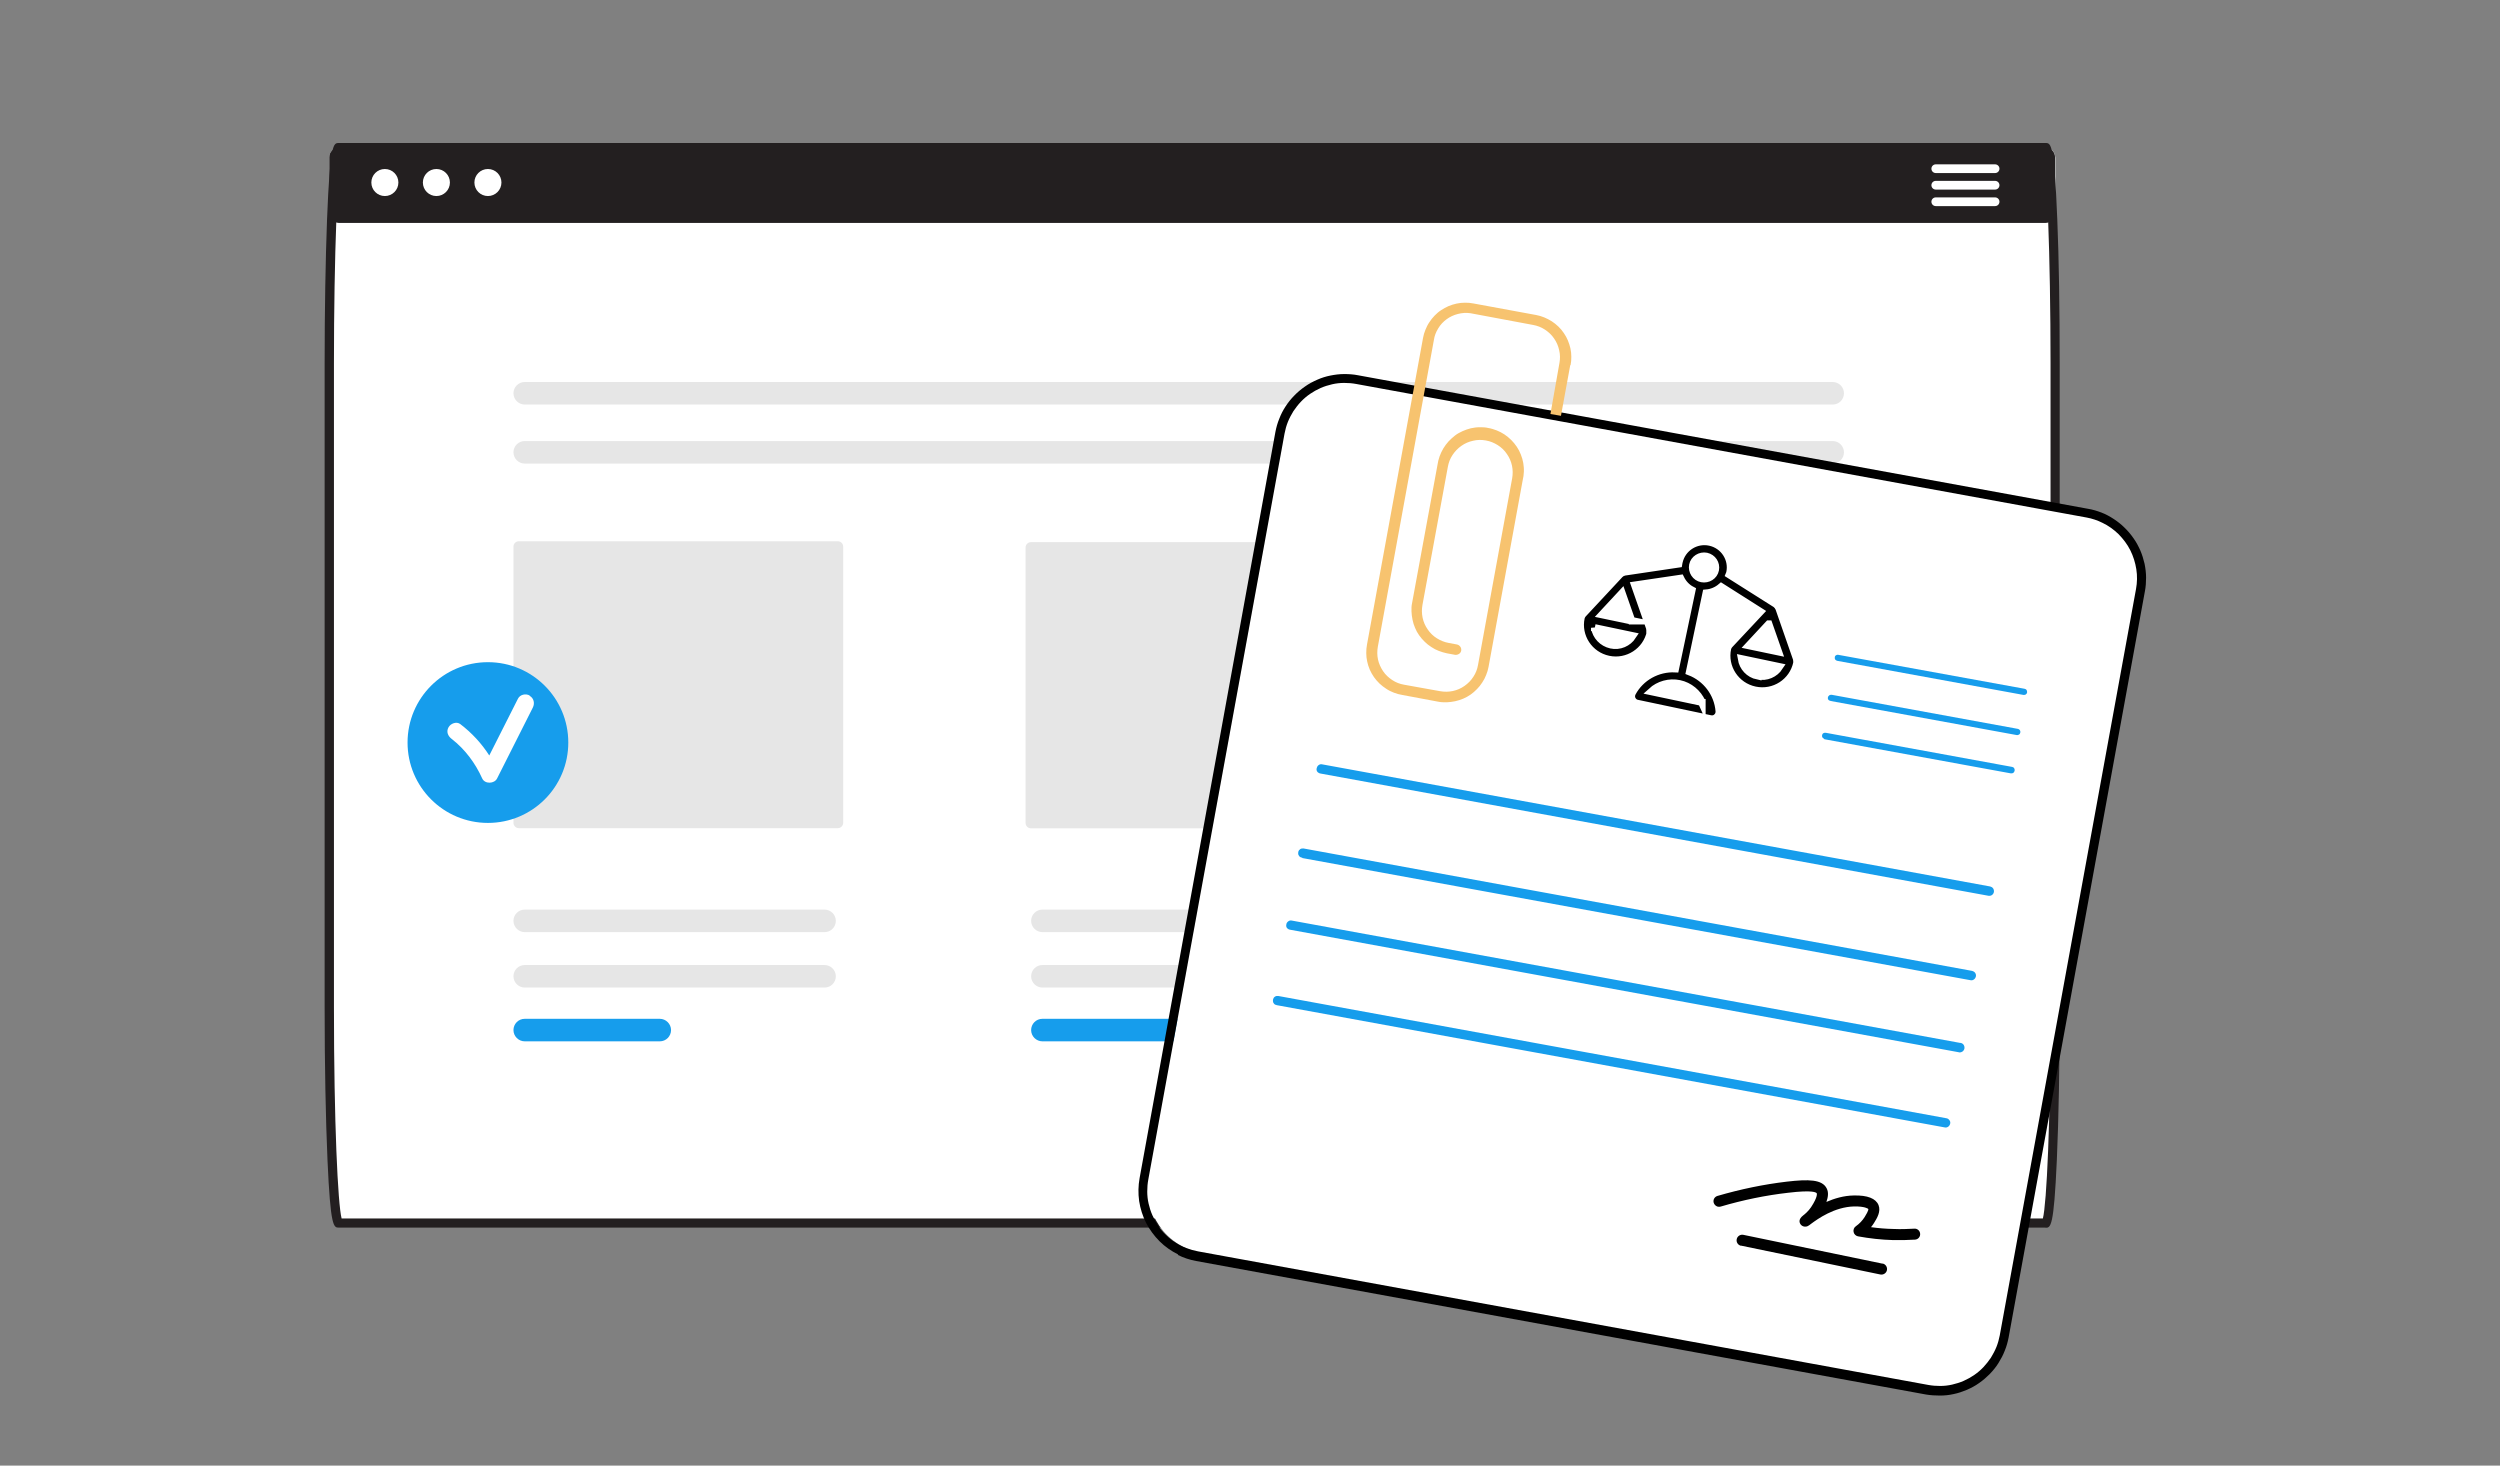 <?xml version="1.0" encoding="UTF-8"?><svg id="Disenoweb-03" xmlns="http://www.w3.org/2000/svg" width="166.42" height="97.56" viewBox="0 0 166.42 97.56"><rect x="0" y="0" width="166.42" height="97.56" fill="#808080" stroke="none"/><defs><style>.cls-1{fill:#fff;}.cls-2{fill:#f7c36f;}.cls-3{stroke:#fff;stroke-miterlimit:10;stroke-width:.5px;}.cls-4{fill:#e6e6e6;}.cls-5{fill:#169dec;}.cls-6{fill:#231f20;}</style></defs><path class="cls-1" d="M136.81,10.46c0-.35-.29-.64-.64-.64H22.56c-.35,0-.64,.29-.64,.64v3.74c0,.16,.06,.31,.16,.42-.1,2.54-.16,5.89-.16,9.56v42.86c0,7.92,.29,14.37,.64,14.37h113.62c.35,0,.64-6.44,.64-14.37V24.19c0-3.67-.06-7.02-.16-9.56,.11-.11,.16-.27,.16-.42v-3.74Z"/><path class="cls-6" d="M136.17,81.72H22.56c-.35,0-.56,0-.76-4.51-.12-2.72-.19-6.33-.19-10.17V24.19c0-3.54,.06-6.94,.16-9.57,.2-5.1,.43-5.1,.78-5.1h113.62c.35,0,.58,0,.78,5.1h0c.11,2.63,.16,6.03,.16,9.57v42.86c0,3.84-.07,7.45-.19,10.17-.2,4.51-.41,4.51-.76,4.51Zm-113.44-.61h113.26c.25-.96,.51-6.37,.51-14.06V24.19c0-3.53-.06-6.92-.16-9.55h0c-.13-3.23-.28-4.21-.35-4.51H22.74c-.07,.3-.22,1.28-.35,4.51-.1,2.63-.16,6.02-.16,9.55v42.86c0,7.68,.26,13.09,.51,14.06Z"/><path class="cls-6" d="M136.17,9.82H22.56c-.35,0-.64,.29-.64,.64v3.74c0,.16,.06,.31,.16,.42,.12,.14,.29,.21,.47,.22h113.62c.18,0,.35-.08,.47-.22,.11-.11,.16-.27,.16-.42v-3.74c0-.35-.29-.64-.64-.64Z"/><circle id="b7005a6f-2f7f-4001-b097-d8b6c117468f" class="cls-1" cx="25.62" cy="12.15" r=".9"/><circle id="a0adf4f5-8105-4330-a35a-c3adb8f4e7bc" class="cls-1" cx="29.05" cy="12.15" r=".9"/><circle id="a64b73a5-7207-44c1-bcaf-f99ab7b9c6dc" class="cls-1" cx="32.48" cy="12.15" r=".9"/><path class="cls-1" d="M132.81,10.94h-3.95c-.16,0-.29,.13-.29,.29,0,.16,.13,.29,.29,.29h3.95c.16,0,.29-.13,.29-.29,0-.16-.13-.29-.29-.29h0Z"/><path class="cls-1" d="M132.81,12.04h-3.95c-.16,0-.29,.13-.29,.29,0,.16,.13,.29,.29,.29h3.95c.16,0,.29-.13,.29-.29,0-.16-.13-.29-.29-.29h0Z"/><path class="cls-1" d="M132.81,13.14h-3.95c-.16,0-.29,.13-.29,.29,0,.16,.13,.29,.29,.29h3.95c.16,0,.29-.13,.29-.29,0-.16-.13-.29-.29-.29h0Z"/><path class="cls-4" d="M34.54,36.03c-.2,0-.36,.16-.36,.36v18.38c0,.2,.16,.36,.36,.36h21.23c.2,0,.36-.16,.36-.36v-18.38c0-.2-.16-.36-.36-.36h-21.23Z"/><path class="cls-4" d="M68.63,36.09c-.2,0-.36,.16-.36,.36v18.33c0,.2,.16,.36,.36,.36h21.16c.2,0,.36-.16,.36-.36v-18.33c0-.2-.16-.36-.36-.36h-21.16Z"/><path class="cls-4" d="M102.36,35.9c-.2,0-.36,.16-.36,.36v18.52c0,.2,.16,.36,.36,.36h21.38c.2,0,.36-.16,.36-.36v-18.52c0-.2-.16-.36-.36-.36h-21.38Z"/><path class="cls-4" d="M34.93,64.24c-.42,0-.75,.34-.75,.75,0,.41,.34,.75,.75,.75h19.96c.42,0,.75-.34,.75-.75,0-.41-.34-.75-.75-.75h-19.96Z"/><path class="cls-5" d="M34.93,67.82c-.42,0-.75,.34-.75,.75,0,.41,.34,.75,.75,.75h8.99c.42,0,.75-.34,.75-.75,0-.41-.34-.75-.75-.75h-8.99Z"/><path class="cls-4" d="M69.39,64.24c-.42,0-.75,.34-.75,.75,0,.41,.34,.75,.75,.75h19.96c.42,0,.75-.34,.75-.75,0-.41-.34-.75-.75-.75h-19.96Z"/><path class="cls-5" d="M69.39,67.82c-.42,0-.75,.34-.75,.75,0,.41,.34,.75,.75,.75h8.99c.42,0,.75-.34,.75-.75,0-.41-.34-.75-.75-.75h-8.99Z"/><path class="cls-4" d="M102.98,64.24c-.42,0-.75,.34-.75,.75,0,.41,.34,.75,.75,.75h19.96c.42,0,.75-.34,.75-.75,0-.41-.34-.75-.75-.75h-19.96Z"/><path class="cls-4" d="M34.93,60.55c-.42,0-.75,.34-.75,.75,0,.41,.34,.75,.75,.75h19.96c.42,0,.75-.34,.75-.75,0-.41-.34-.75-.75-.75h-19.96Z"/><path class="cls-4" d="M69.39,60.55c-.42,0-.75,.34-.75,.75,0,.41,.34,.75,.75,.75h19.96c.42,0,.75-.34,.75-.75,0-.41-.34-.75-.75-.75h-19.96Z"/><path class="cls-4" d="M102.98,60.55c-.42,0-.75,.34-.75,.75,0,.41,.34,.75,.75,.75h19.96c.42,0,.75-.34,.75-.75,0-.41-.34-.75-.75-.75h-19.96Z"/><path class="cls-4" d="M34.93,25.43c-.42,0-.75,.34-.75,.75,0,.41,.34,.75,.75,.75H122c.42,0,.75-.34,.75-.75,0-.41-.34-.75-.75-.75H34.93Z"/><path class="cls-5" d="M102.98,67.82c-.42,0-.75,.34-.75,.75,0,.41,.34,.75,.75,.75h8.99c.42,0,.75-.34,.75-.75,0-.41-.34-.75-.75-.75h-8.99Z"/><g><circle class="cls-5" cx="32.48" cy="49.43" r="5.35"/><path class="cls-1" d="M35.26,46.3c-.26-.15-.64-.07-.78,.21-.64,1.26-1.27,2.52-1.91,3.78-.51-.8-1.17-1.51-1.93-2.09-.25-.19-.64-.04-.78,.21-.17,.3-.04,.59,.21,.78,.89,.69,1.57,1.61,2.03,2.63,.18,.39,.81,.36,.99,0,.79-1.57,1.59-3.15,2.38-4.72,.14-.28,.07-.62-.21-.78h0Z"/></g><path class="cls-4" d="M34.93,29.36c-.42,0-.75,.34-.75,.75,0,.41,.34,.75,.75,.75H122c.42,0,.75-.34,.75-.75,0-.41-.34-.75-.75-.75H34.93Z"/><g><path class="cls-1" d="M128.44,92.3l-48.42-8.86c-.28-.05-.56-.13-.83-.24s-.52-.24-.77-.39c-.24-.16-.47-.34-.68-.54-.21-.2-.39-.42-.56-.66-.16-.24-.3-.49-.42-.75-.11-.26-.2-.54-.26-.82-.06-.28-.09-.57-.1-.85s.02-.58,.07-.86l9.04-49.5c.05-.28,.13-.56,.24-.83,.11-.27,.24-.52,.39-.76,.16-.24,.34-.47,.54-.68s.42-.39,.66-.56,.49-.3,.75-.42,.54-.2,.82-.26c.28-.06,.57-.09,.86-.1,.29,0,.57,.02,.86,.07l48.43,8.85c.28,.05,.56,.13,.83,.24s.52,.24,.77,.4,.47,.34,.67,.54c.21,.2,.39,.42,.56,.66,.16,.24,.3,.49,.42,.75,.12,.26,.2,.54,.26,.82,.06,.28,.1,.57,.1,.85,0,.29-.02,.58-.07,.86l-9.04,49.49c-.05,.29-.13,.56-.23,.83-.11,.27-.24,.53-.39,.77s-.33,.47-.54,.68c-.2,.21-.42,.39-.66,.56-.24,.16-.49,.3-.75,.42-.27,.11-.54,.2-.82,.26s-.57,.09-.86,.1c-.29,0-.58-.02-.86-.07Z"/><path d="M78.43,83.51c-.46-.23-.88-.52-1.24-.88s-.66-.77-.9-1.23c-.23-.46-.38-.94-.46-1.45-.07-.51-.06-1.02,.03-1.52l9.04-49.67c.06-.31,.14-.6,.26-.89,.11-.29,.25-.56,.42-.82s.36-.5,.58-.72c.21-.22,.45-.42,.71-.6,.25-.18,.52-.32,.81-.45s.58-.22,.88-.28c.3-.06,.61-.1,.92-.1,.31,0,.62,.02,.92,.08l48.6,8.89c.31,.05,.6,.14,.89,.25s.56,.26,.82,.43c.26,.17,.5,.36,.72,.58,.22,.21,.42,.45,.6,.71,.18,.25,.32,.52,.45,.81,.12,.28,.21,.58,.28,.88,.06,.3,.1,.61,.1,.92,0,.31-.02,.62-.08,.92l-9.07,49.66c-.06,.31-.14,.6-.26,.89-.11,.29-.26,.56-.42,.82s-.36,.5-.58,.73c-.22,.22-.45,.42-.71,.6-.25,.18-.52,.32-.81,.45-.29,.12-.58,.22-.88,.28-.3,.07-.61,.1-.92,.1-.31,0-.62-.02-.92-.07l-48.6-8.89c-.42-.08-.82-.21-1.2-.4Zm61.54-48.7c-.34-.17-.69-.29-1.07-.36l-48.62-8.89c-.27-.05-.53-.07-.8-.07-.27,0-.54,.03-.8,.09s-.52,.14-.77,.25-.48,.24-.7,.39c-.22,.15-.43,.33-.61,.52-.19,.2-.35,.41-.5,.63-.14,.23-.27,.47-.37,.72s-.17,.51-.22,.77l-9.07,49.66c-.05,.27-.07,.53-.07,.8,0,.27,.03,.54,.09,.8,.06,.26,.14,.52,.25,.77,.11,.25,.24,.48,.39,.71,.15,.22,.33,.43,.52,.61,.19,.19,.4,.36,.63,.5,.23,.15,.46,.27,.72,.37s.51,.17,.78,.22l48.6,8.89c.27,.05,.53,.07,.8,.07,.27,0,.54-.03,.8-.09,.26-.06,.52-.14,.77-.25,.25-.11,.48-.24,.7-.39,.22-.15,.43-.33,.61-.52s.35-.41,.5-.63c.14-.23,.27-.47,.37-.72s.17-.51,.22-.77l9.07-49.68c.08-.44,.09-.88,.02-1.32-.07-.44-.2-.86-.4-1.26-.2-.4-.47-.75-.78-1.07-.32-.31-.68-.57-1.08-.76h.02Z"/><path class="cls-5" d="M85.8,61.87c-.15-.07-.21-.18-.17-.34,.01-.08,.06-.15,.13-.2,.07-.05,.15-.07,.23-.05l44.47,8.14c.1,0,.18,.04,.24,.11,.06,.08,.08,.16,.07,.26-.02,.1-.07,.17-.15,.22-.09,.05-.17,.06-.26,.03l-44.48-8.15-.08-.02Zm.9-4.75l44.47,8.13c.09,.02,.16,0,.23-.05,.07-.05,.11-.12,.13-.2,.02-.08,0-.17-.05-.24-.05-.07-.12-.11-.2-.13l-44.51-8.15c-.07,0-.15,0-.21,.04-.06,.04-.11,.1-.13,.17-.02,.07-.02,.14,0,.21,.03,.07,.08,.13,.14,.16l.12,.04Zm1.19-5.63l44.48,8.14c.08,.01,.16,0,.23-.05,.07-.05,.11-.11,.13-.2,.01-.08,0-.16-.05-.24-.05-.07-.12-.11-.2-.13l-44.47-8.13c-.09-.02-.16,0-.23,.05-.07,.05-.11,.12-.13,.2-.04,.16,.02,.27,.17,.34l.08,.02Zm33.56-2.28l12.4,2.27c.06,.01,.12,0,.17-.03,.05-.04,.08-.09,.09-.15,.01-.06,0-.11-.03-.16-.03-.05-.08-.08-.14-.09l-12.4-2.27c-.05-.01-.1,0-.15,.02-.05,.03-.08,.06-.09,.11-.02,.05-.01,.1,0,.15,.02,.05,.06,.08,.1,.1l.04,.04Zm.39-2.55l12.4,2.27c.06,.01,.11,0,.16-.03,.05-.03,.08-.08,.09-.14,.01-.06,0-.11-.03-.15-.03-.05-.08-.08-.13-.09l-12.4-2.27c-.06,0-.11,0-.16,.04-.05,.03-.08,.08-.09,.13-.02,.1,.02,.18,.11,.22h.05Zm.46-2.67l12.4,2.27c.06,0,.11,0,.15-.03,.05-.03,.08-.08,.09-.13,0-.06,0-.11-.03-.16-.03-.05-.08-.08-.14-.09l-12.4-2.26c-.06-.01-.11,0-.15,.03-.05,.03-.08,.08-.08,.13-.02,.1,.02,.18,.11,.22l.06,.02Zm-37.32,22.92l44.48,8.14c.08,.02,.16,0,.23-.05,.07-.05,.11-.12,.13-.2,.02-.09,0-.16-.05-.23-.05-.07-.12-.12-.2-.13l-44.48-8.14c-.07-.01-.15,0-.21,.04-.07,.04-.11,.1-.13,.17-.02,.07-.02,.14,0,.21,.03,.07,.08,.13,.14,.16l.08,.02Z"/><path class="cls-2" d="M104.53,24.3l-.62,3.38-.7-.12,.6-3.4c.05-.28,.05-.57-.02-.85-.06-.28-.17-.54-.34-.78-.16-.24-.37-.43-.61-.59-.24-.16-.51-.26-.79-.31l-4.17-.78c-.28-.04-.56-.02-.83,.05-.28,.07-.53,.19-.75,.35s-.42,.37-.56,.61c-.15,.24-.25,.5-.29,.78l-3.73,20.41c-.05,.28-.05,.57,.01,.85,.06,.28,.18,.54,.34,.78,.16,.24,.37,.43,.61,.59,.24,.16,.5,.26,.79,.31l2.39,.43c.28,.05,.57,.05,.85-.01s.54-.17,.78-.34c.24-.17,.44-.37,.59-.61,.16-.24,.26-.5,.31-.79l2.27-12.41c.05-.28,.05-.57-.01-.85-.06-.28-.17-.54-.34-.78-.16-.24-.37-.44-.61-.59s-.5-.26-.79-.31c-.28-.05-.57-.05-.85,.02-.28,.06-.54,.17-.78,.34-.24,.17-.43,.37-.59,.61-.16,.24-.26,.51-.31,.79l-1.69,9.19c-.05,.28-.05,.56,.01,.85,.06,.28,.17,.54,.34,.78,.16,.24,.37,.44,.61,.59s.51,.26,.79,.31l.54,.1c.1,.02,.17,.07,.23,.15,.06,.08,.07,.17,.06,.26-.02,.1-.07,.17-.15,.22-.08,.05-.17,.07-.26,.06l-.54-.1c-.18-.04-.36-.09-.54-.16s-.34-.15-.5-.26c-.16-.1-.31-.22-.44-.35-.14-.13-.26-.28-.37-.43s-.2-.32-.27-.49c-.08-.18-.13-.35-.17-.54-.04-.18-.06-.37-.07-.56s0-.38,.04-.56l1.69-9.19c.03-.19,.07-.38,.14-.57s.15-.36,.25-.53,.22-.32,.35-.47c.13-.14,.28-.27,.43-.39s.33-.21,.5-.29,.36-.14,.55-.19c.19-.04,.38-.07,.58-.07,.19,0,.39,0,.58,.05,.19,.03,.38,.09,.56,.16s.35,.16,.52,.27c.16,.11,.31,.23,.45,.37,.14,.14,.26,.29,.37,.45,.11,.16,.2,.34,.27,.52,.07,.18,.13,.37,.16,.56,.03,.19,.05,.38,.04,.58s-.03,.39-.08,.58l-2.27,12.41c-.03,.18-.09,.37-.16,.54-.07,.18-.15,.34-.26,.5-.1,.16-.22,.31-.35,.44-.13,.14-.28,.26-.43,.37-.16,.11-.32,.2-.49,.27-.17,.07-.35,.13-.54,.17s-.37,.06-.56,.07c-.19,0-.38,0-.56-.04l-2.4-.45c-.19-.03-.37-.08-.55-.15-.18-.07-.35-.15-.51-.26-.16-.1-.31-.22-.45-.35-.14-.13-.26-.28-.37-.43-.11-.16-.2-.32-.28-.5-.08-.18-.13-.36-.17-.54-.04-.18-.06-.37-.06-.56s.01-.38,.05-.57l3.73-20.41c.03-.18,.09-.37,.16-.54,.07-.17,.15-.34,.26-.5,.1-.16,.22-.3,.35-.44,.13-.13,.27-.26,.43-.36s.32-.2,.49-.27c.17-.07,.35-.13,.54-.17,.18-.04,.37-.06,.56-.06,.19,0,.37,.01,.56,.05l4.18,.77c.18,.03,.36,.09,.54,.16,.17,.07,.34,.16,.5,.26,.16,.1,.3,.22,.44,.35s.25,.27,.36,.43,.2,.32,.27,.49c.07,.17,.13,.35,.17,.53,.04,.18,.06,.37,.06,.56s-.01,.37-.05,.56Z"/><path d="M127.43,81.79c-.46,.03-.93,.04-1.39,.02-.5-.01-.99-.05-1.49-.12,.07-.09,.14-.18,.2-.28,.2-.32,.47-.76,.3-1.19-.18-.44-.73-.66-1.64-.64-.68,.01-1.3,.2-1.83,.43,.11-.31,.16-.63,.02-.9-.3-.6-1.2-.62-2.66-.45-1.52,.18-3.07,.5-4.61,.95-.2,.06-.31,.26-.25,.46,.04,.12,.13,.21,.25,.25,.07,.02,.14,.02,.21,0,1.49-.44,3-.75,4.49-.92,1.66-.2,1.88-.02,1.91,.04,0,0,.09,.21-.38,.92-.19,.28-.41,.46-.54,.56-.3,.24-.25,.45-.16,.58,.06,.08,.15,.14,.25,.15,.17,.03,.27-.04,.46-.19,.42-.31,1.54-1.12,2.86-1.15,.69-.01,.92,.14,.94,.17,.03,.09-.17,.42-.24,.53-.15,.24-.35,.45-.59,.62-.12,.08-.18,.23-.15,.38s.15,.26,.29,.29c.77,.14,1.56,.23,2.34,.25,.49,.01,.98,0,1.46-.03,.2-.01,.36-.19,.34-.39-.01-.2-.19-.36-.39-.34Z"/><path d="M125.32,84.12l-9.27-1.92c-.2-.04-.4,.09-.44,.29-.04,.19,.07,.37,.25,.43,.01,0,.02,0,.04,0l9.27,1.92c.2,.04,.4-.09,.44-.29,.04-.2-.09-.4-.29-.44Z"/><path class="cls-3" d="M109.84,42.08s0-.02,0-.03c0-.03,0-.06,0-.1s0-.06-.01-.1c0-.01,0-.02,0-.03l-1-2.86,3.04-.45c.16,.33,.42,.61,.75,.78l-1.1,5.22c-1.17-.06-2.31,.56-2.87,1.61-.07,.14-.08,.3-.01,.44,.07,.14,.19,.24,.34,.27l4.88,1.03c.15,.03,.31,0,.42-.11,.12-.1,.18-.25,.17-.41-.09-1.19-.88-2.21-1.97-2.63l1.1-5.22c.37-.03,.72-.18,1-.42l2.6,1.65-2.07,2.21s-.01,.02-.02,.03c-.02,.03-.04,.05-.05,.08s-.03,.06-.04,.09c0,.01-.01,.02-.01,.03-.27,1.27,.55,2.52,1.83,2.79s2.53-.54,2.8-1.81c0-.01,0-.02,0-.03,0-.03,0-.06,0-.1,0-.03,0-.06-.01-.1,0-.01,0-.02,0-.03l-1.19-3.42s-.02-.04-.03-.05c-.01-.03-.03-.05-.04-.07-.03-.03-.06-.06-.09-.09-.01-.01-.02-.03-.04-.04l-3.1-1.96s.03-.07,.04-.12c.2-.93-.4-1.85-1.34-2.05-.94-.2-1.86,.4-2.06,1.33,0,.04,0,.08-.01,.12l-3.63,.54s-.03,.01-.05,.02c-.04,.01-.08,.02-.12,.05-.03,.01-.05,.03-.07,.05-.02,.01-.04,.02-.05,.04l-2.47,2.65s-.01,.02-.02,.03c-.02,.03-.04,.05-.05,.08s-.03,.06-.04,.09c0,.01-.01,.02-.01,.03-.27,1.27,.55,2.52,1.83,2.79,1.27,.27,2.53-.54,2.8-1.81Zm7.9-.53l.64,1.83-1.96-.41,1.32-1.42Zm-.73,3.44c-.58-.12-.99-.58-1.08-1.13l2.52,.53c-.3,.46-.87,.72-1.44,.59Zm-3.72,1.75l-3.36-.71c.49-.45,1.19-.65,1.86-.51s1.23,.61,1.5,1.22Zm.3-9.7c.41,.09,.67,.48,.59,.89s-.49,.66-.9,.58-.67-.49-.59-.89,.49-.66,.9-.58Zm-4.98,4.28l-1.96-.41,1.32-1.42,.64,1.83Zm-2.45,.48l2.52,.53c-.3,.46-.87,.72-1.44,.59s-.99-.58-1.08-1.13Z"/></g></svg>